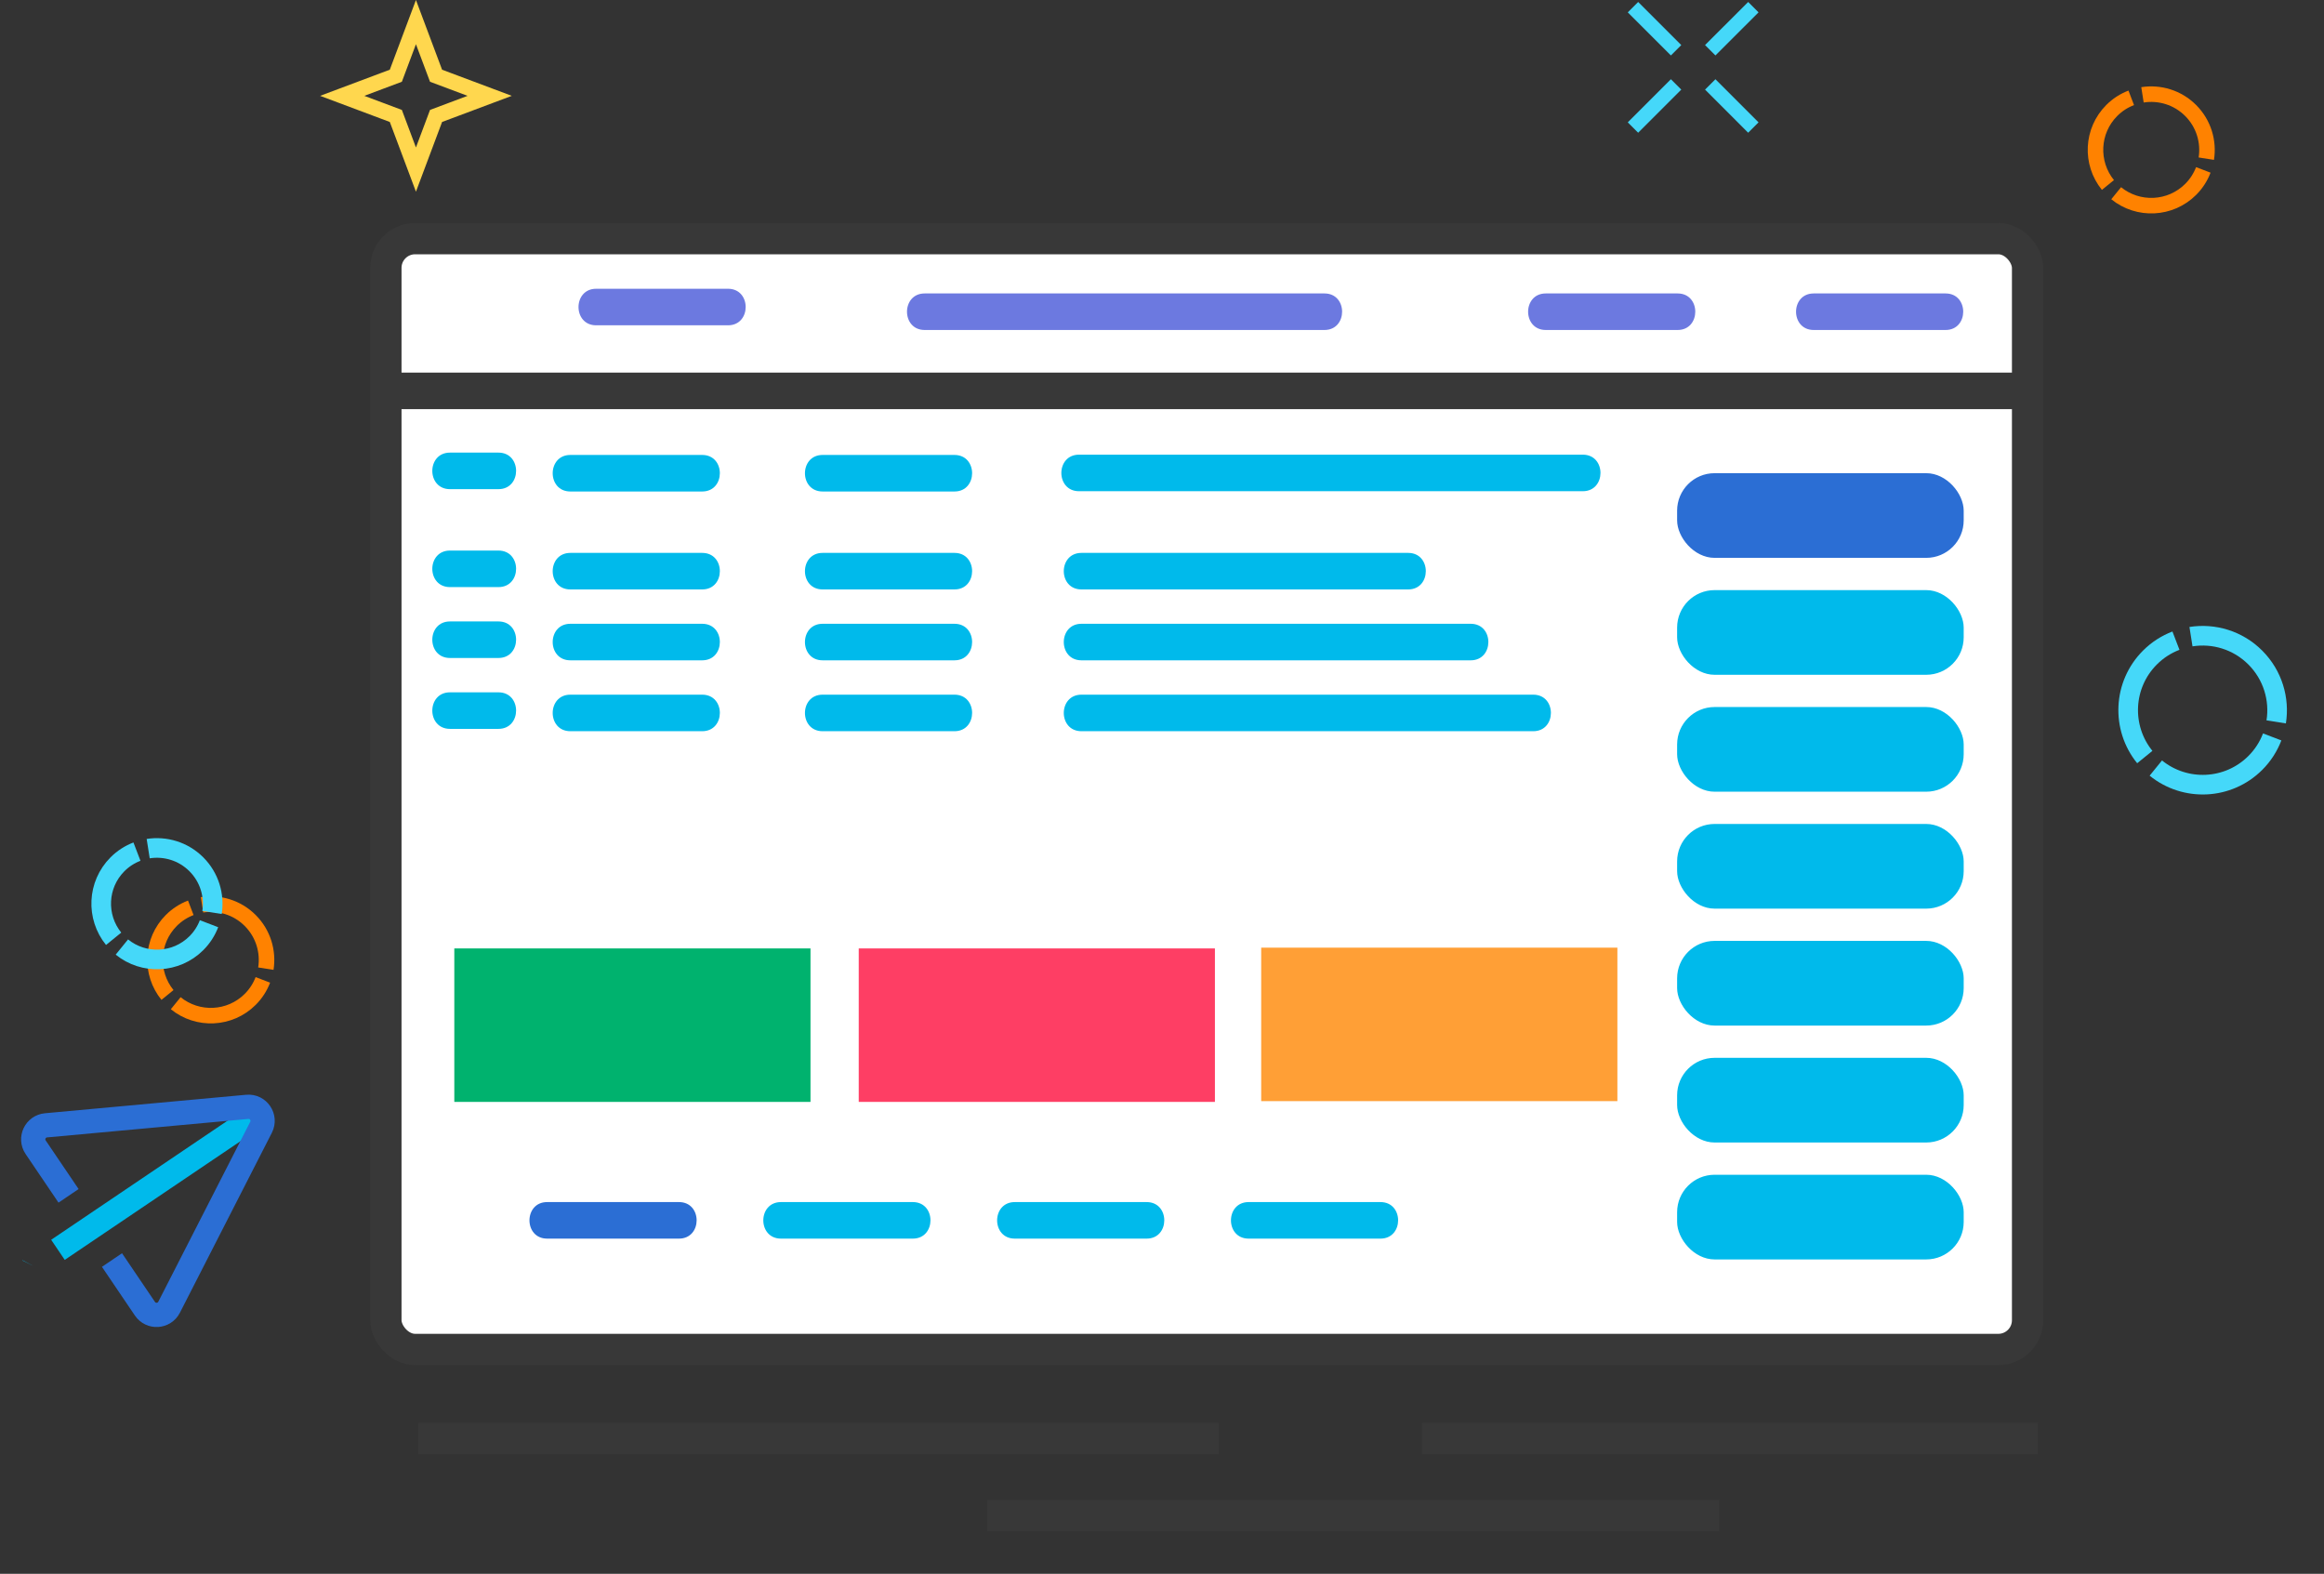 <?xml version="1.0" encoding="UTF-8"?>
<svg id="Layer_2" data-name="Layer 2" xmlns="http://www.w3.org/2000/svg" viewBox="0 0 992.86 672.29">
  <rect x="0" y="0" width="992.86" height="672.29" fill="#333333" stroke="none"/>
  <defs>
    <style>
      .cls-1 {
        fill: #fff;
      }

      .cls-1, .cls-2, .cls-3, .cls-4, .cls-5, .cls-6, .cls-7, .cls-8, .cls-9, .cls-10, .cls-11 {
        stroke-miterlimit: 10;
      }

      .cls-1, .cls-7, .cls-9, .cls-10 {
        stroke: #383838;
      }

      .cls-1, .cls-9 {
        stroke-width: 13.36px;
      }

      .cls-12 {
        fill: #00b26e;
      }

      .cls-13 {
        fill: #00baeb;
      }

      .cls-14 {
        fill: #ff9f36;
      }

      .cls-15 {
        fill: #fe3e64;
      }

      .cls-16 {
        fill: #6c79e0;
      }

      .cls-17 {
        fill: #2b6ed4;
      }

      .cls-2 {
        stroke-width: 6.27px;
      }

      .cls-2, .cls-3, .cls-4, .cls-5, .cls-6, .cls-7, .cls-8, .cls-9, .cls-10, .cls-11 {
        fill: none;
      }

      .cls-2, .cls-8 {
        stroke: #45d8f9;
      }

      .cls-3 {
        stroke: #2b6ed4;
      }

      .cls-3, .cls-4, .cls-11 {
        stroke-width: 10.36px;
      }

      .cls-4, .cls-11 {
        stroke: #00baeb;
      }

      .cls-5 {
        stroke: #ffd74e;
      }

      .cls-5, .cls-6 {
        stroke-width: 6.63px;
      }

      .cls-6 {
        stroke: #ff8200;
      }

      .cls-7 {
        stroke-dasharray: 0 8.02;
        stroke-width: 5.34px;
      }

      .cls-8 {
        stroke-width: 8.38px;
      }

      .cls-10 {
        stroke-width: 15.61px;
      }

      .cls-11 {
        stroke-dasharray: 0 26;
      }
    </style>
  </defs>
  <g id="Layer_1-2" data-name="Layer 1">
    <g>
      <rect class="cls-1" x="164.86" y="101.94" width="701.36" height="474.51" rx="12.49" ry="12.49"/>
      <g>
        <path class="cls-8" d="m972.44,308.37c1.53-9.71-1.45-19.99-8.93-27.48s-17.77-10.46-27.48-8.93"/>
        <path class="cls-8" d="m929.61,273.67c-4.04,1.55-7.84,3.94-11.1,7.2-11.63,11.63-12.36,30.02-2.21,42.52"/>
        <path class="cls-8" d="m921.01,328.09c12.5,10.15,30.9,9.42,42.52-2.2,3.26-3.26,5.65-7.05,7.2-11.1"/>
      </g>
      <g>
        <path class="cls-6" d="m113.58,413.78c1.14-7.27-1.08-14.97-6.69-20.58-5.61-5.61-13.31-7.83-20.58-6.69"/>
        <path class="cls-6" d="m81.51,387.79c-3.03,1.16-5.87,2.95-8.31,5.39-8.7,8.7-9.25,22.48-1.65,31.84"/>
        <path class="cls-6" d="m75.07,428.54c9.36,7.6,23.13,7.05,31.84-1.65,2.44-2.44,4.23-5.28,5.39-8.31"/>
      </g>
      <g>
        <path class="cls-8" d="m90.58,389.78c1.14-7.27-1.08-14.97-6.69-20.58-5.61-5.61-13.31-7.83-20.58-6.69"/>
        <path class="cls-8" d="m58.51,363.79c-3.03,1.16-5.87,2.95-8.31,5.39-8.7,8.7-9.25,22.48-1.65,31.84"/>
        <path class="cls-8" d="m52.07,404.54c9.36,7.6,23.13,7.05,31.84-1.65,2.44-2.44,4.23-5.28,5.39-8.31"/>
      </g>
      <g>
        <path class="cls-6" d="m942.58,67.78c1.14-7.27-1.08-14.97-6.69-20.58-5.61-5.61-13.31-7.83-20.58-6.69"/>
        <path class="cls-6" d="m910.51,41.79c-3.03,1.16-5.87,2.95-8.31,5.39-8.7,8.7-9.25,22.48-1.65,31.84"/>
        <path class="cls-6" d="m904.07,82.54c9.36,7.6,23.13,7.05,31.84-1.65,2.44-2.44,4.23-5.28,5.39-8.31"/>
      </g>
      <path class="cls-5" d="m177.7,9.44l-8.59,22.91-22.91,8.59,22.91,8.59,8.59,22.91,8.59-22.91,22.91-8.59-22.91-8.59-8.59-22.91Z"/>
      <path class="cls-11" d="m14.19,540.77s-52.36,97.67,95.41,117.67,830.76,14.67,870.76-117.67c40-132.33-97-170.33-97-170.33"/>
      <path class="cls-16" d="m254.69,138.96h56.34c10.04,0,10.06-15.61,0-15.61h-56.34c-10.04,0-10.06,15.61,0,15.61h0Z"/>
      <path class="cls-16" d="m395.03,140.96h170.81c10.04,0,10.06-15.61,0-15.61h-170.81c-10.04,0-10.06,15.61,0,15.61h0Z"/>
      <path class="cls-17" d="m233.74,529.1h56.34c10.04,0,10.06-15.61,0-15.61h-56.34c-10.04,0-10.06,15.61,0,15.61h0Z"/>
      <path class="cls-13" d="m333.64,529.1h56.34c10.04,0,10.06-15.61,0-15.61h-56.34c-10.04,0-10.06,15.61,0,15.61h0Z"/>
      <path class="cls-13" d="m433.53,529.1h56.34c10.04,0,10.06-15.61,0-15.61h-56.34c-10.04,0-10.06,15.61,0,15.61h0Z"/>
      <path class="cls-13" d="m243.66,209.95h56.34c10.04,0,10.06-15.61,0-15.61h-56.34c-10.04,0-10.06,15.61,0,15.61h0Z"/>
      <path class="cls-13" d="m192.23,208.95h20.72c10.04,0,10.06-15.61,0-15.61h-20.72c-10.04,0-10.06,15.61,0,15.61h0Z"/>
      <path class="cls-13" d="m351.43,209.95h56.34c10.04,0,10.06-15.61,0-15.61h-56.34c-10.04,0-10.06,15.61,0,15.61h0Z"/>
      <path class="cls-13" d="m243.66,251.79h56.34c10.04,0,10.06-15.61,0-15.61h-56.34c-10.04,0-10.06,15.61,0,15.61h0Z"/>
      <path class="cls-13" d="m192.23,250.79h20.72c10.04,0,10.06-15.61,0-15.61h-20.72c-10.04,0-10.06,15.61,0,15.61h0Z"/>
      <path class="cls-13" d="m351.43,251.79h56.34c10.04,0,10.06-15.61,0-15.61h-56.34c-10.04,0-10.06,15.61,0,15.61h0Z"/>
      <path class="cls-13" d="m460.97,209.83h215.25c10.04,0,10.06-15.61,0-15.61h-215.25c-10.04,0-10.06,15.61,0,15.61h0Z"/>
      <path class="cls-13" d="m462.01,251.79h139.59c10.04,0,10.06-15.61,0-15.61h-139.59c-10.04,0-10.06,15.61,0,15.61h0Z"/>
      <path class="cls-13" d="m243.66,282.07h56.34c10.04,0,10.06-15.61,0-15.61h-56.34c-10.04,0-10.06,15.61,0,15.61h0Z"/>
      <path class="cls-13" d="m192.23,281.07h20.72c10.04,0,10.06-15.61,0-15.61h-20.72c-10.04,0-10.06,15.61,0,15.61h0Z"/>
      <path class="cls-13" d="m351.43,282.07h56.34c10.04,0,10.06-15.61,0-15.61h-56.34c-10.04,0-10.06,15.61,0,15.61h0Z"/>
      <path class="cls-13" d="m462.01,282.07h166.31c10.04,0,10.06-15.61,0-15.61h-166.31c-10.04,0-10.06,15.61,0,15.61h0Z"/>
      <path class="cls-13" d="m243.66,312.35h56.34c10.04,0,10.06-15.61,0-15.61h-56.34c-10.04,0-10.06,15.61,0,15.61h0Z"/>
      <path class="cls-13" d="m192.23,311.35h20.72c10.04,0,10.06-15.61,0-15.61h-20.72c-10.04,0-10.06,15.61,0,15.61h0Z"/>
      <path class="cls-13" d="m351.43,312.35h56.34c10.04,0,10.06-15.61,0-15.61h-56.34c-10.04,0-10.06,15.61,0,15.61h0Z"/>
      <path class="cls-13" d="m462.01,312.35h193.03c10.04,0,10.06-15.61,0-15.61h-193.03c-10.04,0-10.06,15.61,0,15.61h0Z"/>
      <path class="cls-13" d="m533.43,529.1h56.34c10.04,0,10.06-15.61,0-15.61h-56.34c-10.04,0-10.06,15.61,0,15.61h0Z"/>
      <path class="cls-16" d="m774.85,140.96h56.34c10.04,0,10.06-15.61,0-15.61h-56.34c-10.04,0-10.06,15.61,0,15.61h0Z"/>
      <path class="cls-16" d="m660.38,140.96h56.34c10.04,0,10.06-15.61,0-15.61h-56.34c-10.04,0-10.06,15.61,0,15.61h0Z"/>
      <rect class="cls-17" x="716.5" y="202.13" width="122.43" height="36.17" rx="16.01" ry="16.01"/>
      <rect class="cls-13" x="716.5" y="252.08" width="122.43" height="36.17" rx="16.01" ry="16.01"/>
      <rect class="cls-13" x="716.5" y="302.02" width="122.43" height="36.17" rx="16.01" ry="16.01"/>
      <rect class="cls-13" x="716.5" y="351.97" width="122.43" height="36.17" rx="16.01" ry="16.01"/>
      <rect class="cls-13" x="716.5" y="401.92" width="122.43" height="36.17" rx="16.01" ry="16.01"/>
      <rect class="cls-13" x="716.5" y="451.87" width="122.43" height="36.17" rx="16.01" ry="16.01"/>
      <rect class="cls-13" x="716.5" y="501.82" width="122.43" height="36.17" rx="16.01" ry="16.01"/>
      <line class="cls-10" x1="164.86" y1="166.97" x2="866.21" y2="166.97"/>
      <rect class="cls-12" x="194.09" y="405.14" width="152.17" height="65.56"/>
      <rect class="cls-15" x="366.87" y="405.14" width="152.17" height="65.56"/>
      <rect class="cls-14" x="538.81" y="404.81" width="152.17" height="65.56"/>
      <line class="cls-7" x1="199.7" y1="381.63" x2="688.02" y2="381.63"/>
      <g>
        <line class="cls-4" x1="109.59" y1="476.61" x2="24.76" y2="533.89"/>
        <path class="cls-3" d="m47.84,538.25l14.07,20.79c2.56,3.79,8.25,3.44,10.33-.63l39.29-76.88c2.15-4.22-1.19-9.15-5.9-8.72l-85.97,7.9c-4.55.42-6.99,5.57-4.43,9.35l14.06,20.77"/>
      </g>
      <line class="cls-9" x1="520.66" y1="614.48" x2="178.66" y2="614.48"/>
      <line class="cls-9" x1="870.67" y1="614.48" x2="607.49" y2="614.48"/>
      <line class="cls-9" x1="734.51" y1="647.44" x2="421.8" y2="647.44"/>
      <g>
        <line class="cls-2" x1="697.64" y1="3.06" x2="716.06" y2="21.47"/>
        <line class="cls-2" x1="730.65" y1="36.06" x2="749.07" y2="54.48"/>
        <line class="cls-2" x1="697.64" y1="54.48" x2="716.06" y2="36.06"/>
        <line class="cls-2" x1="730.65" y1="21.47" x2="749.07" y2="3.06"/>
      </g>
    </g>
  </g>
</svg>